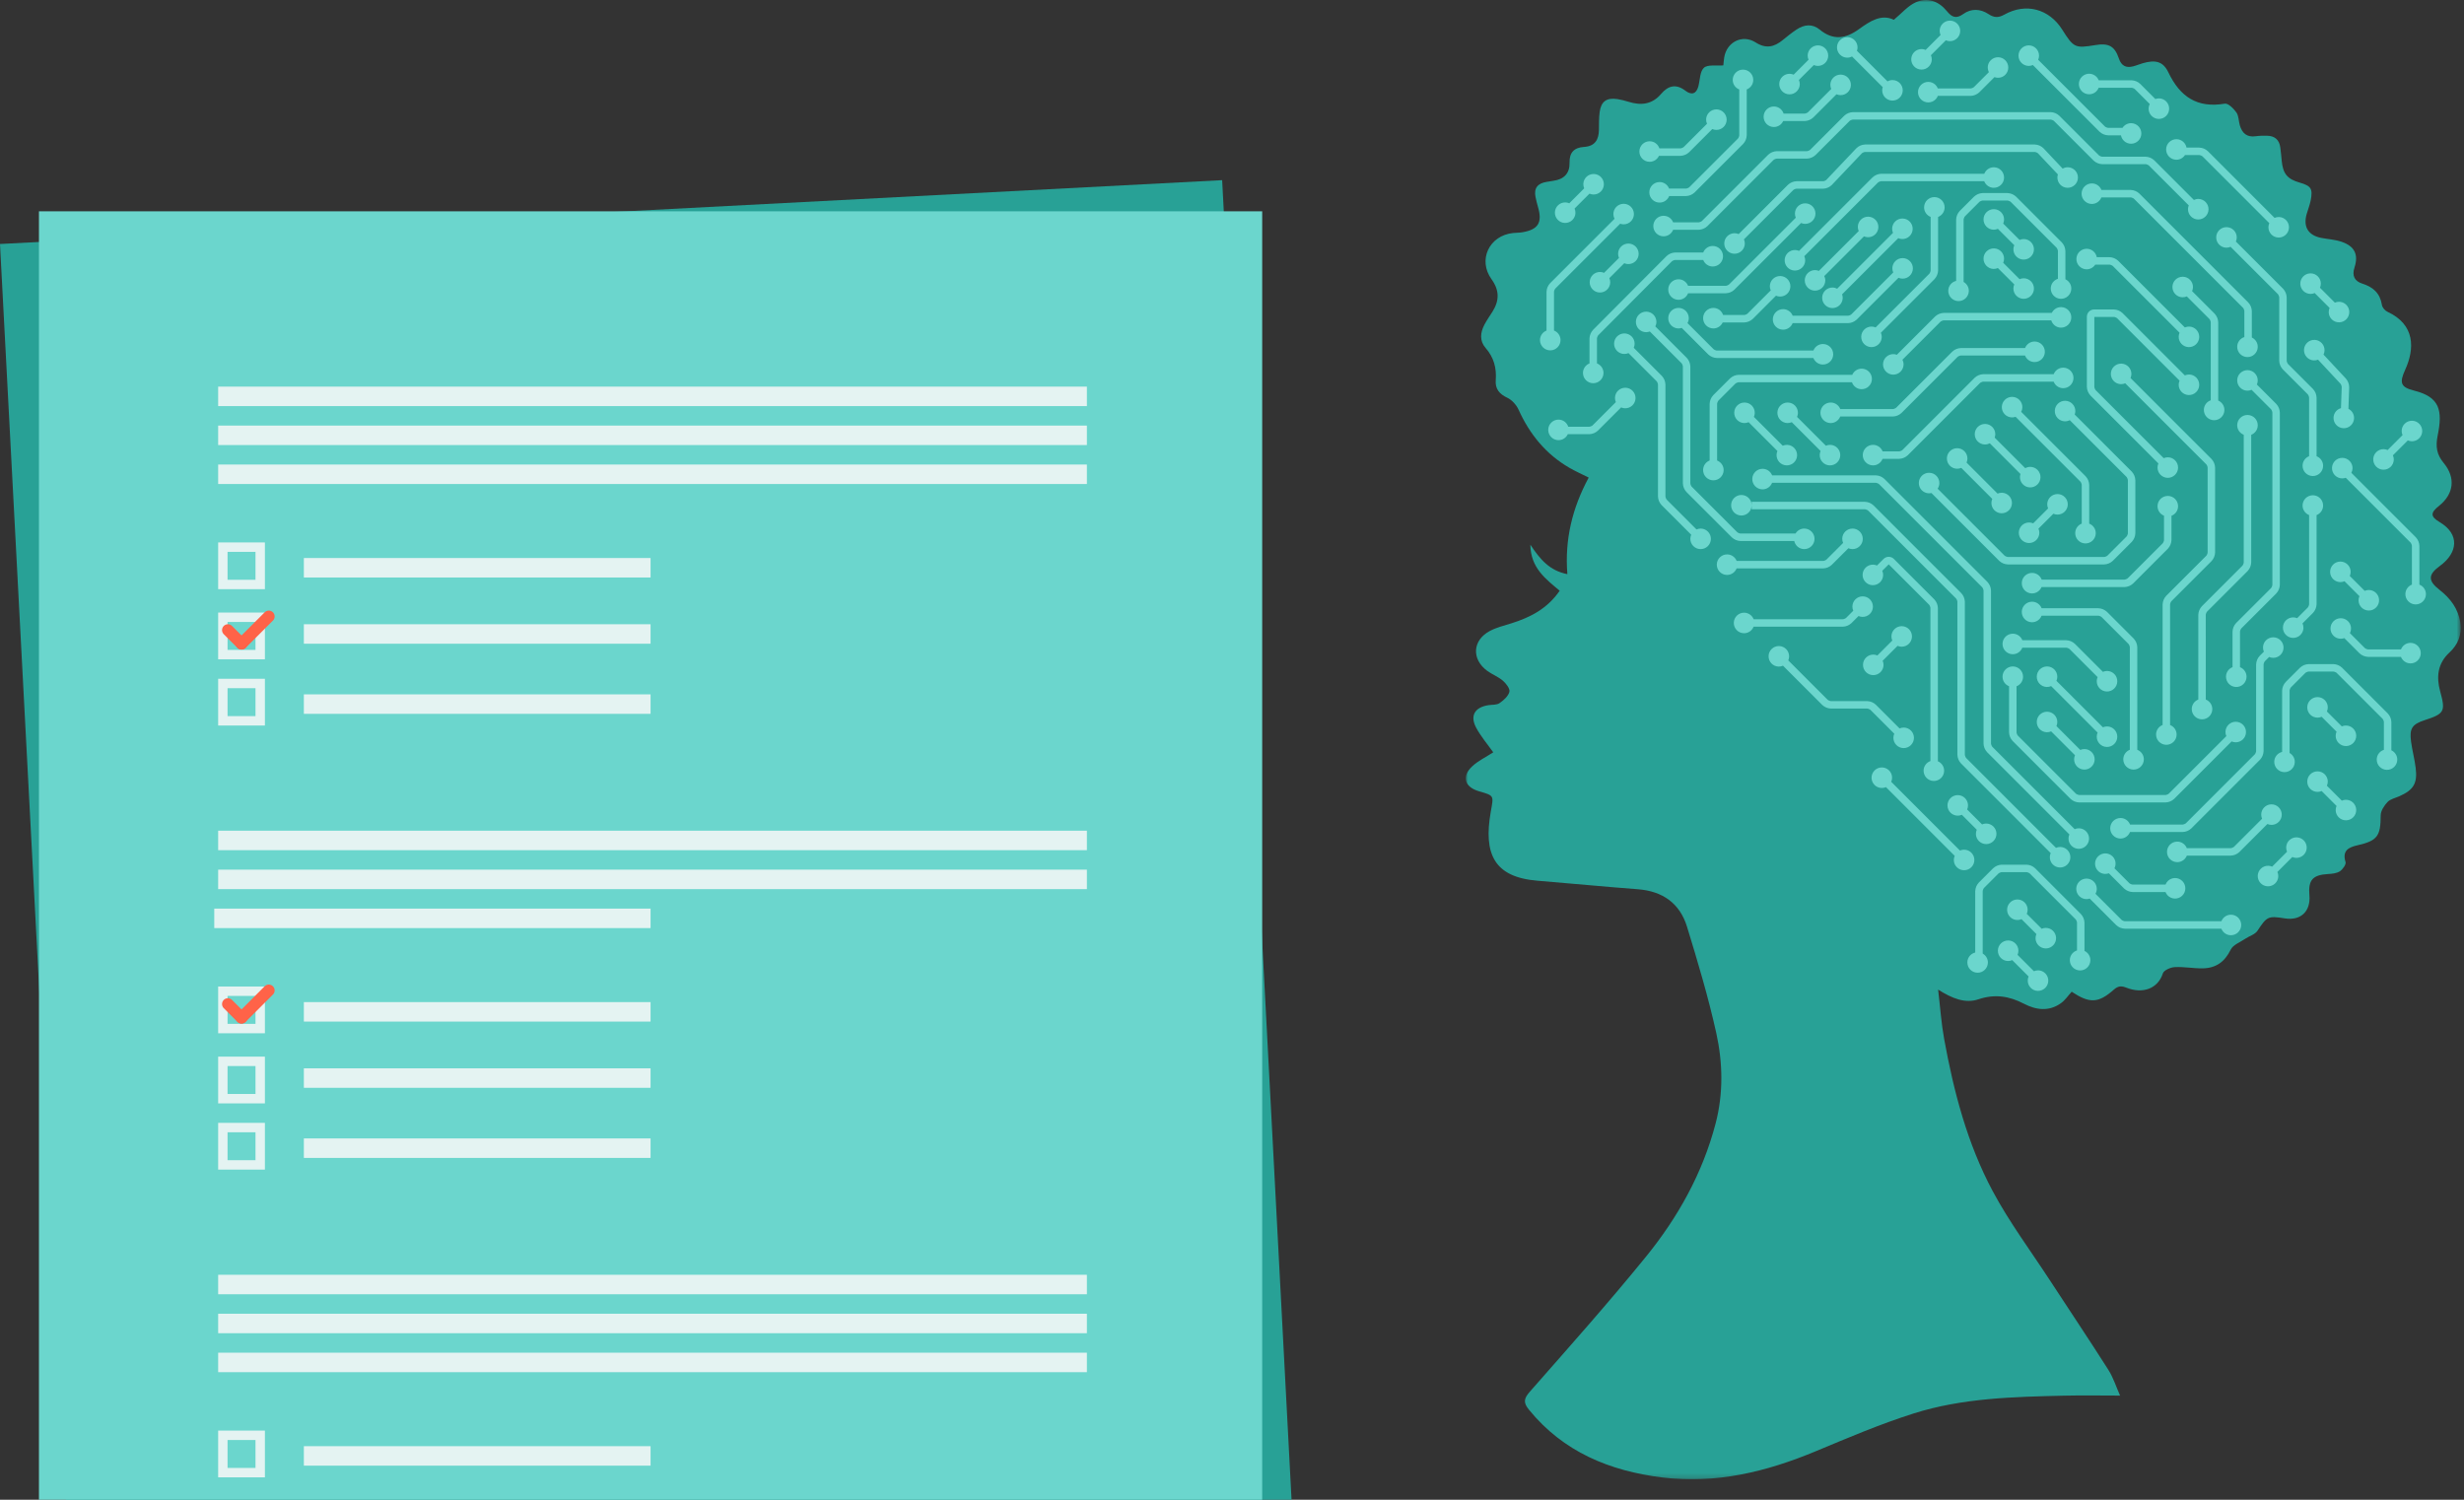 <?xml version="1.0" encoding="UTF-8"?>
<svg width="506px" height="308px" viewBox="0 0 506 308" version="1.1" xmlns="http://www.w3.org/2000/svg" xmlns:xlink="http://www.w3.org/1999/xlink">
    <rect x="0" y="0" width="506" height="308" fill="#333333" stroke="none"/>
    <!-- Generator: Sketch 52.6 (67491) - http://www.bohemiancoding.com/sketch -->
    <title>Group 2</title>
    <desc>Created with Sketch.</desc>
    <defs>
        <polygon id="path-1" points="0 0 204.33 0 204.33 303.796 0 303.796"></polygon>
    </defs>
    <g id="Page-1" stroke="none" stroke-width="1" fill="none" fill-rule="evenodd">
        <g id="Quiz_page_start-q1_1920" transform="translate(-1009, -186)">
            <g id="Quiz" transform="translate(0, 159)">
                <g id="bg">
                    <g id="Group-2" transform="translate(1009, 27)">
                        <g id="qiuz" transform="translate(0, 37)">
                            <polygon id="Fill-1" fill="#28A196" points="250.978 0 0 13.108 17.022 336.8 268 323.693"></polygon>
                            <polygon id="Fill-2" fill="#6BD6CD" points="8 330.4 259.2 330.4 259.2 6.4 8 6.4"></polygon>
                            <polygon id="Fill-3" fill="#E4F3F2" points="44.8 46.4 223.2 46.4 223.2 42.4 44.8 42.4"></polygon>
                            <polygon id="Fill-4" fill="#E4F3F2" points="44.8 54.4 223.2 54.4 223.2 50.4 44.8 50.4"></polygon>
                            <polygon id="Fill-5" fill="#E4F3F2" points="44.8 62.4 223.2 62.4 223.2 58.4 44.8 58.4"></polygon>
                            <path d="M46.731,82.069 L52.469,82.069 L52.469,76.331 L46.731,76.331 L46.731,82.069 Z M44.8,84 L54.4,84 L54.4,74.4 L44.8,74.4 L44.8,84 Z" id="Fill-6" fill="#E4F3F2"></path>
                            <polygon id="Fill-7" fill="#E4F3F2" points="62.4 81.6 133.6 81.6 133.6 77.6 62.4 77.6"></polygon>
                            <path d="M46.731,96.469 L52.469,96.469 L52.469,90.731 L46.731,90.731 L46.731,96.469 Z M44.8,98.4 L54.4,98.4 L54.4,88.8 L44.8,88.8 L44.8,98.4 Z" id="Fill-8" fill="#E4F3F2"></path>
                            <polygon id="Fill-9" fill="#E4F3F2" points="62.4 95.2 133.6 95.2 133.6 91.2 62.4 91.2"></polygon>
                            <path d="M46.731,110.069 L52.469,110.069 L52.469,104.331 L46.731,104.331 L46.731,110.069 Z M44.8,112 L54.4,112 L54.4,102.4 L44.8,102.4 L44.8,112 Z" id="Fill-10" fill="#E4F3F2"></path>
                            <polygon id="Fill-11" fill="#E4F3F2" points="62.4 109.6 133.6 109.6 133.6 105.6 62.4 105.6"></polygon>
                            <polygon id="Fill-12" fill="#E4F3F2" points="44.8 228.8 223.2 228.8 223.2 224.8 44.8 224.8"></polygon>
                            <polygon id="Fill-13" fill="#E4F3F2" points="44.8 236.8 223.2 236.8 223.2 232.8 44.8 232.8"></polygon>
                            <polygon id="Fill-14" fill="#E4F3F2" points="44.8 244.8 223.2 244.8 223.2 240.8 44.8 240.8"></polygon>
                            <path d="M46.731,264.469 L52.469,264.469 L52.469,258.731 L46.731,258.731 L46.731,264.469 Z M44.8,266.4 L54.4,266.4 L54.4,256.8 L44.8,256.8 L44.8,266.4 Z" id="Fill-15" fill="#E4F3F2"></path>
                            <polygon id="Fill-16" fill="#E4F3F2" points="62.4 264 133.6 264 133.6 260 62.4 260"></polygon>
                            <polygon id="Fill-21" fill="#E4F3F2" points="44.8 137.6 223.2 137.6 223.2 133.6 44.8 133.6"></polygon>
                            <polygon id="Fill-22" fill="#E4F3F2" points="44.8 145.6 223.2 145.6 223.2 141.6 44.8 141.6"></polygon>
                            <path d="M46.731,173.269 L52.469,173.269 L52.469,167.531 L46.731,167.531 L46.731,173.269 Z M44.8,175.2 L54.4,175.2 L54.4,165.6 L44.8,165.6 L44.8,175.2 Z" id="Fill-23" fill="#E4F3F2"></path>
                            <polygon id="Fill-24" fill="#E4F3F2" points="62.4 172.8 133.6 172.8 133.6 168.8 62.4 168.8"></polygon>
                            <path d="M46.731,187.669 L52.469,187.669 L52.469,181.931 L46.731,181.931 L46.731,187.669 Z M44.8,189.6 L54.4,189.6 L54.4,180 L44.8,180 L44.8,189.6 Z" id="Fill-25" fill="#E4F3F2"></path>
                            <polygon id="Fill-26" fill="#E4F3F2" points="62.4 186.4 133.6 186.4 133.6 182.4 62.4 182.4"></polygon>
                            <path d="M46.731,201.269 L52.469,201.269 L52.469,195.531 L46.731,195.531 L46.731,201.269 Z M44.8,203.2 L54.4,203.2 L54.4,193.6 L44.8,193.6 L44.8,203.2 Z" id="Fill-27" fill="#E4F3F2"></path>
                            <polygon id="Fill-28" fill="#E4F3F2" points="62.4 200.8 133.6 200.8 133.6 196.8 62.4 196.8"></polygon>
                            <polygon id="Fill-29" fill="#E4F3F2" points="44 153.6 133.6 153.6 133.6 149.6 44 149.6"></polygon>
                            <g id="checkmark" transform="translate(46.4, 166.4)" stroke="#FF6348" stroke-linecap="round" stroke-linejoin="round" stroke-width="2.4">
                                <path d="M0.4,2.8 L3.2,5.6" id="Stroke-32"></path>
                                <path d="M8.8,0 L3.2,5.6" id="Stroke-33"></path>
                            </g>
                            <g id="checkmark" transform="translate(46.4, 89.6)" stroke="#FF6348" stroke-linecap="round" stroke-linejoin="round" stroke-width="2.4">
                                <path d="M0.4,2.8 L3.2,5.6" id="Stroke-32"></path>
                                <path d="M8.8,0 L3.2,5.6" id="Stroke-33"></path>
                            </g>
                        </g>
                        <g id="url" transform="translate(301, 0)">
                            <mask id="mask-2" fill="white">
                                <use xlink:href="#path-1"></use>
                            </mask>
                            <g id="Clip-2"></g>
                            <path d="M2.138,149.445 C0.818,146.977 1.87,145.244 4.663,144.818 C5.429,144.701 6.347,144.804 6.925,144.409 C7.774,143.829 8.731,142.984 8.967,142.076 C9.128,141.456 8.286,140.364 7.625,139.793 C6.681,138.978 5.438,138.522 4.42,137.777 C1.142,135.38 1.374,131.469 4.964,129.573 C6.318,128.859 7.859,128.484 9.336,128.023 C13.245,126.802 16.753,125.01 19.295,121.314 C16.417,118.898 13.326,116.64 13.271,111.866 C15.255,114.845 17.182,117.19 20.871,117.913 C20.299,110.81 21.881,104.334 25.25,98.078 C23.827,97.362 22.493,96.775 21.241,96.045 C16.44,93.251 13.126,89.171 10.847,84.136 C10.402,83.151 9.486,82.131 8.528,81.683 C6.886,80.916 6.027,79.838 6.162,78.103 C6.358,75.583 5.772,73.395 4.079,71.458 C2.807,70.003 2.987,68.313 3.826,66.699 C4.312,65.763 4.932,64.896 5.495,64 C6.911,61.74 6.952,59.64 5.301,57.35 C2.434,53.371 4.821,48.379 9.703,47.856 C10.333,47.788 10.975,47.808 11.599,47.704 C14.894,47.157 15.779,45.713 14.836,42.502 C14.639,41.83 14.474,41.146 14.332,40.46 C13.95,38.615 14.8,37.646 16.581,37.359 C17.069,37.28 17.554,37.188 18.043,37.12 C20.185,36.819 21.374,35.578 21.319,33.431 C21.263,31.277 22.293,30.303 24.311,30.173 C26.548,30.027 27.33,28.676 27.354,26.632 C27.368,25.434 27.345,24.226 27.498,23.042 C27.784,20.827 28.926,20.014 31.155,20.353 C31.918,20.469 32.674,20.669 33.413,20.899 C35.982,21.7 38.257,21.476 40.128,19.277 C41.547,17.61 43.168,17.141 45.099,18.624 C46.31,19.553 47.342,19.369 47.776,17.717 C48.12,16.409 48.076,14.665 48.917,13.916 C49.709,13.211 51.434,13.556 52.899,13.426 C52.955,12.902 52.989,12.363 53.072,11.832 C53.579,8.625 56.809,6.975 59.535,8.715 C61.648,10.064 63.352,9.662 65.107,8.219 C66.031,7.459 66.97,6.703 67.968,6.046 C69.517,5.026 71.189,4.838 72.678,6.068 C75.433,8.344 78.015,7.97 80.747,5.99 C82.987,4.367 85.348,2.813 87.913,4.064 C89.543,2.72 90.789,1.207 92.393,0.483 C94.814,-0.608 97.114,0.214 98.812,2.294 C99.803,3.51 100.69,3.939 102.163,2.881 C103.786,1.716 105.664,1.779 107.34,2.884 C108.468,3.628 109.343,3.706 110.594,3.007 C115.048,0.514 119.811,1.821 122.509,6.108 C124.842,9.812 125.131,9.947 129.292,9.259 C132.029,8.806 133.27,9.461 134.131,12.016 C134.642,13.532 135.597,13.997 137.053,13.629 C137.733,13.457 138.384,13.167 139.061,12.976 C141.567,12.27 143.178,12.537 144.289,14.859 C146.692,19.887 150.212,22.25 155.88,21.29 C156.573,21.173 157.691,22.296 158.259,23.096 C158.751,23.787 158.709,24.845 158.961,25.724 C159.429,27.358 160.422,28.241 162.237,27.98 C163.001,27.87 163.784,27.861 164.558,27.875 C166.125,27.904 167.064,28.699 167.273,30.274 C167.393,31.182 167.479,32.095 167.565,33.007 C167.816,35.674 168.711,36.771 171.24,37.497 C173.595,38.173 173.982,38.74 173.521,41.134 C173.335,42.096 172.958,43.021 172.689,43.967 C171.938,46.606 173.027,48.353 175.741,48.867 C177.123,49.13 178.568,49.204 179.882,49.659 C182.539,50.578 183.376,52.265 182.51,54.943 C181.943,56.695 182.583,57.762 184.126,58.252 C186.364,58.961 187.768,60.238 188.146,62.636 C188.228,63.154 188.771,63.794 189.265,64.022 C195.016,66.674 194.881,71.634 192.923,75.933 C191.698,78.619 191.964,79.526 194.791,80.231 C200.038,81.541 200.645,84.286 199.591,89.456 C199.128,91.725 199.403,93.36 200.827,95.08 C203.345,98.12 202.916,101.473 199.844,103.912 C198.121,105.28 198.049,106.07 199.999,107.225 C204.146,109.681 203.775,113.505 200.061,116.215 C197.622,117.993 197.547,119.248 199.956,121.123 C202.229,122.894 203.835,125.047 204.251,127.908 C204.599,130.289 203.791,132.368 202.009,134.009 C199.58,136.249 199.291,139.016 200.106,141.981 C201.232,146.083 201.012,146.573 196.915,147.901 C194.364,148.728 193.763,149.6 194.124,152.282 C194.367,154.094 194.851,155.875 195.075,157.688 C195.467,160.874 194.656,162.207 191.753,163.511 C190.92,163.887 189.893,164.085 189.308,164.699 C188.614,165.43 187.894,166.523 187.892,167.459 C187.886,171.691 187.222,172.655 183.169,173.582 C181.383,173.99 179.93,174.62 180.674,177.031 C180.826,177.523 180.091,178.548 179.506,178.936 C178.858,179.364 177.917,179.448 177.094,179.496 C173.925,179.68 172.984,180.72 173.254,183.875 C173.537,187.177 171.459,189.125 168.207,188.607 C164.729,188.052 164.525,188.233 162.582,191.156 C162.072,191.923 160.9,192.235 160.064,192.803 C159.024,193.507 157.566,194.04 157.086,195.033 C155.856,197.574 153.999,198.843 151.294,198.871 C149.396,198.89 147.488,198.516 145.601,198.616 C144.736,198.663 143.365,199.253 143.16,199.896 C142.142,203.072 139.006,204.151 135.702,202.851 C134.673,202.448 134.007,202.434 133.09,203.243 C129.905,206.057 128.12,206.109 124.436,203.668 C123.732,204.435 123.104,205.39 122.237,206.015 C119.772,207.791 117.12,207.43 114.625,206.132 C111.591,204.554 108.638,204.098 105.279,205.225 C102.562,206.135 99.908,205.065 97.007,203.232 C97.448,206.951 97.661,210.16 98.233,213.304 C100.206,224.165 102.992,234.851 108.211,244.613 C111.615,250.98 115.981,256.836 119.941,262.904 C123.942,269.041 128.028,275.124 131.958,281.306 C132.989,282.928 133.577,284.832 134.371,286.61 C130.359,286.61 126.646,286.537 122.937,286.624 C112.496,286.866 102.001,287.1 91.963,290.284 C85.13,292.452 78.493,295.282 71.865,298.045 C61.748,302.264 51.367,304.793 40.343,303.421 C29.577,302.083 20.059,298.202 12.98,289.507 C11.812,288.073 11.899,287.251 13.148,285.828 C21.199,276.667 29.318,267.553 37.006,258.093 C43.581,250.003 48.633,240.957 51.306,230.757 C52.931,224.557 52.795,218.234 51.435,212.091 C49.808,204.75 47.646,197.514 45.44,190.318 C43.97,185.524 40.445,183.016 35.377,182.628 C28.486,182.101 21.605,181.435 14.716,180.87 C5.835,180.143 3.611,175.384 5.141,166.704 C5.727,163.383 5.917,163.417 2.766,162.516 C-0.226,161.661 -0.917,159.492 1.317,157.391 C2.559,156.225 4.181,155.463 5.652,154.506 C4.495,152.868 3.112,151.267 2.138,149.445 Z" id="Fill-1" fill="#28A196" mask="url(#mask-2)"></path>
                            <g id="Group-3" mask="url(#mask-2)" fill="#6BD6CD">
                                <g transform="translate(15.248, 4.236)" id="Fill-1">
                                    <path d="M64.263,18.793 C63.585,18.82 62.981,19.07 62.482,19.531 L55.494,26.52 C55.428,26.622 54.918,26.835 54.799,26.808 L48.642,26.808 C47.965,26.835 47.36,27.085 46.862,27.545 L33.275,41.132 C33.21,41.236 32.7,41.448 32.58,41.42 L27.34,41.42 C27.032,40.636 26.273,40.077 25.379,40.077 C24.214,40.077 23.27,41.023 23.27,42.188 C23.27,43.352 24.214,44.297 25.379,44.297 C26.273,44.297 27.033,43.739 27.341,42.954 L32.58,42.954 C33.259,42.928 33.862,42.677 34.36,42.217 L47.948,28.629 C48.013,28.526 48.523,28.315 48.642,28.342 L54.799,28.342 C55.477,28.315 56.081,28.065 56.579,27.604 L63.567,20.616 C63.633,20.512 64.144,20.302 64.263,20.327 L104.866,20.327 C104.985,20.302 105.495,20.512 105.56,20.616 L113.686,28.741 C114.185,29.202 114.787,29.451 115.467,29.478 L124.357,29.478 C124.477,29.451 124.986,29.663 125.051,29.767 L133.23,37.945 C133.139,38.172 133.079,38.416 133.072,38.676 C133.045,39.841 133.965,40.81 135.13,40.838 C136.295,40.866 137.261,39.945 137.29,38.78 C137.318,37.616 136.397,36.649 135.233,36.62 C134.893,36.612 134.573,36.692 134.285,36.828 L126.137,28.681 C125.638,28.221 125.036,27.971 124.357,27.945 L115.467,27.945 C115.346,27.971 114.837,27.76 114.771,27.656 L106.644,19.53 C106.146,19.07 105.543,18.82 104.866,18.793 L64.263,18.793 Z M66.756,25.441 C66.069,25.469 65.468,25.728 64.975,26.206 L58.815,32.697 C58.758,32.797 58.259,33.011 58.147,32.982 L52.694,32.982 C52.016,33.01 51.413,33.259 50.914,33.72 L40.798,43.836 C40.539,43.723 40.254,43.657 39.953,43.657 C38.788,43.657 37.843,44.602 37.843,45.767 C37.843,46.931 38.788,47.876 39.953,47.876 C41.117,47.876 42.062,46.931 42.062,45.767 C42.062,45.466 41.996,45.18 41.883,44.922 L51.999,34.804 C52.064,34.702 52.574,34.49 52.694,34.517 L58.147,34.517 C58.833,34.489 59.435,34.23 59.926,33.753 L66.088,27.262 C66.145,27.161 66.643,26.947 66.756,26.975 L101.61,26.975 C101.722,26.947 102.218,27.161 102.276,27.262 L106.36,31.592 C106.301,31.777 106.259,31.968 106.253,32.171 C106.225,33.336 107.147,34.304 108.311,34.332 C109.476,34.361 110.442,33.44 110.471,32.275 C110.499,31.11 109.578,30.143 108.414,30.115 C108.021,30.106 107.655,30.211 107.335,30.39 L103.391,26.209 C102.898,25.729 102.297,25.469 101.61,25.441 L66.756,25.441 Z M46.943,130.498 C46.916,131.663 47.837,132.631 49.001,132.659 C49.322,132.667 49.626,132.598 49.901,132.475 L57.97,140.544 C58.469,141.004 59.072,141.254 59.75,141.281 L67.186,141.282 C67.305,141.254 67.815,141.466 67.88,141.568 L72.755,146.444 C72.647,146.688 72.584,146.956 72.577,147.237 C72.549,148.402 73.47,149.37 74.634,149.399 C75.798,149.427 76.766,148.506 76.795,147.34 C76.822,146.176 75.902,145.21 74.737,145.181 C74.418,145.173 74.116,145.242 73.842,145.362 L68.964,140.484 C68.467,140.024 67.863,139.774 67.186,139.747 L59.75,139.747 C59.631,139.774 59.121,139.563 59.056,139.459 L50.986,131.389 C51.091,131.146 51.153,130.881 51.161,130.602 C51.189,129.437 50.268,128.471 49.104,128.442 C49.087,128.441 49.069,128.441 49.052,128.441 C47.91,128.441 46.971,129.351 46.943,130.498 Z M91.238,31.449 L70.079,31.449 C69.401,31.476 68.798,31.726 68.299,32.186 L53.198,47.288 C52.954,47.181 52.687,47.116 52.404,47.11 C51.24,47.081 50.273,48.002 50.243,49.167 C50.216,50.331 51.136,51.299 52.301,51.327 C53.466,51.356 54.433,50.434 54.461,49.27 C54.469,48.95 54.4,48.65 54.28,48.376 L69.384,33.271 C69.449,33.167 69.959,32.956 70.079,32.984 L91.227,32.984 C91.525,33.754 92.263,34.311 93.141,34.332 C94.305,34.361 95.273,33.44 95.3,32.275 C95.33,31.11 94.409,30.143 93.244,30.115 C93.226,30.114 93.209,30.114 93.192,30.114 C92.306,30.114 91.548,30.666 91.238,31.449 Z M111.221,35.488 C111.193,36.652 112.113,37.62 113.277,37.649 C114.189,37.671 114.971,37.109 115.286,36.307 L121.297,36.307 C121.416,36.28 121.926,36.492 121.99,36.594 L144.36,58.962 C144.464,59.028 144.675,59.538 144.648,59.658 L144.648,64.986 C143.816,65.252 143.202,66.013 143.179,66.935 C143.151,68.1 144.072,69.068 145.236,69.096 C146.401,69.124 147.368,68.203 147.397,67.038 C147.417,66.176 146.916,65.425 146.183,65.079 L146.182,59.658 C146.156,58.98 145.906,58.377 145.446,57.878 L123.077,35.51 C122.578,35.049 121.975,34.799 121.297,34.773 L115.294,34.773 C114.993,34.006 114.256,33.452 113.38,33.432 C113.362,33.432 113.344,33.431 113.326,33.431 C112.186,33.431 111.248,34.342 111.221,35.488 Z M90.915,35.411 C90.237,35.438 89.634,35.689 89.136,36.149 L86.198,39.087 C85.739,39.585 85.487,40.188 85.461,40.866 L85.461,53.447 C84.555,53.665 83.869,54.462 83.845,55.437 C83.817,56.602 84.739,57.569 85.902,57.599 C87.067,57.626 88.034,56.705 88.062,55.54 C88.082,54.738 87.645,54.038 86.994,53.665 L86.994,40.866 C86.969,40.747 87.18,40.237 87.283,40.171 L90.221,37.234 C90.286,37.131 90.796,36.919 90.915,36.946 L95.987,36.946 C96.105,36.919 96.615,37.131 96.68,37.234 L106.074,46.627 C106.177,46.692 106.389,47.202 106.362,47.322 L106.362,53.02 C105.529,53.285 104.912,54.046 104.89,54.97 C104.862,56.134 105.783,57.102 106.948,57.131 C108.112,57.158 109.08,56.238 109.108,55.073 C109.129,54.212 108.628,53.461 107.898,53.115 L107.895,47.322 C107.869,46.644 107.618,46.041 107.157,45.543 L97.765,36.149 C97.267,35.689 96.664,35.438 95.987,35.411 L90.915,35.411 Z M157.856,132.149 C157.178,132.176 156.575,132.426 156.076,132.887 L153.139,135.825 C152.679,136.322 152.428,136.926 152.401,137.604 L152.401,150.184 C151.495,150.402 150.81,151.199 150.786,152.175 C150.757,153.339 151.679,154.307 152.843,154.336 C154.008,154.364 154.975,153.443 155.002,152.278 C155.023,151.476 154.585,150.776 153.934,150.402 L153.934,137.604 C153.909,137.484 154.12,136.974 154.223,136.909 L157.162,133.971 C157.227,133.869 157.737,133.657 157.856,133.684 L162.927,133.684 C163.046,133.657 163.555,133.869 163.62,133.971 L173.014,143.364 C173.118,143.429 173.329,143.94 173.302,144.06 L173.302,149.757 C172.47,150.022 171.852,150.783 171.831,151.708 C171.802,152.872 172.723,153.839 173.888,153.868 C175.053,153.896 176.02,152.975 176.048,151.81 C176.07,150.95 175.568,150.199 174.838,149.853 L174.836,144.06 C174.81,143.382 174.559,142.779 174.098,142.281 L164.705,132.887 C164.207,132.426 163.604,132.176 162.927,132.149 L157.856,132.149 Z M94.833,173.343 C94.155,173.37 93.552,173.62 93.053,174.081 L90.116,177.019 C89.656,177.516 89.405,178.12 89.378,178.798 L89.378,191.378 C88.473,191.596 87.787,192.393 87.763,193.369 C87.734,194.533 88.656,195.501 89.82,195.53 C90.985,195.558 91.952,194.637 91.979,193.472 C92,192.67 91.562,191.97 90.912,191.596 L90.912,178.798 C90.886,178.678 91.097,178.168 91.2,178.103 L94.139,175.165 C94.204,175.063 94.714,174.851 94.833,174.878 L99.904,174.878 C100.023,174.851 100.533,175.063 100.598,175.165 L109.991,184.558 C110.095,184.623 110.306,185.134 110.28,185.254 L110.28,190.951 C109.447,191.216 108.829,191.977 108.808,192.902 C108.78,194.066 109.701,195.033 110.865,195.062 C112.03,195.09 112.997,194.169 113.025,193.004 C113.047,192.144 112.545,191.393 111.815,191.047 L111.813,185.254 C111.787,184.576 111.536,183.973 111.075,183.475 L101.682,174.081 C101.185,173.62 100.581,173.37 99.904,173.343 L94.833,173.343 Z M78.879,38.3 C78.856,39.212 79.419,39.996 80.22,40.309 L80.22,51.306 C80.247,51.424 80.035,51.935 79.932,52.001 L68.921,63.01 C68.677,62.904 68.41,62.84 68.127,62.833 C66.963,62.805 65.996,63.726 65.967,64.89 C65.939,66.055 66.86,67.022 68.025,67.051 C69.189,67.079 70.156,66.158 70.185,64.992 C70.192,64.674 70.124,64.373 70.003,64.099 L81.017,53.085 C81.477,52.586 81.727,51.984 81.754,51.306 L81.754,40.317 C82.522,40.017 83.075,39.279 83.096,38.403 C83.124,37.24 82.203,36.272 81.038,36.243 C81.02,36.243 81.003,36.243 80.985,36.243 C79.846,36.243 78.907,37.153 78.879,38.3 Z M52.353,39.63 C52.353,39.932 52.418,40.216 52.531,40.476 L38.835,54.171 C38.77,54.274 38.261,54.486 38.141,54.46 L30.408,54.46 C30.101,53.675 29.341,53.117 28.448,53.117 C27.283,53.117 26.338,54.061 26.338,55.226 C26.338,56.391 27.283,57.335 28.448,57.335 C29.341,57.335 30.101,56.778 30.408,55.993 L38.141,55.993 C38.818,55.967 39.423,55.717 39.921,55.256 L53.616,41.562 C53.875,41.675 54.16,41.74 54.462,41.74 C55.627,41.74 56.571,40.795 56.571,39.63 C56.571,38.466 55.627,37.521 54.462,37.521 C53.297,37.521 52.353,38.466 52.353,39.63 Z M91.084,40.779 C91.056,41.943 91.977,42.911 93.141,42.94 C93.461,42.947 93.761,42.879 94.035,42.758 L97.399,46.121 C97.291,46.365 97.227,46.632 97.22,46.915 C97.192,48.079 98.112,49.047 99.276,49.075 C100.442,49.104 101.409,48.183 101.437,47.017 C101.466,45.853 100.545,44.887 99.381,44.857 C99.062,44.85 98.76,44.919 98.486,45.039 L95.123,41.676 C95.23,41.432 95.295,41.164 95.3,40.881 C95.33,39.716 94.409,38.75 93.244,38.721 C93.226,38.721 93.209,38.721 93.191,38.721 C92.05,38.721 91.111,39.632 91.084,40.779 Z M94.03,190.963 C94.001,192.127 94.922,193.095 96.086,193.124 C96.406,193.131 96.706,193.063 96.98,192.942 L100.344,196.305 C100.236,196.549 100.172,196.816 100.165,197.099 C100.137,198.263 101.057,199.231 102.221,199.259 C103.387,199.288 104.355,198.367 104.382,197.201 C104.411,196.037 103.49,195.071 102.326,195.041 C102.007,195.034 101.705,195.103 101.431,195.223 L98.069,191.86 C98.175,191.616 98.24,191.348 98.245,191.065 C98.275,189.9 97.354,188.934 96.189,188.906 C96.171,188.905 96.154,188.905 96.136,188.905 C94.996,188.905 94.056,189.816 94.03,190.963 Z M65.271,42.321 C65.263,42.64 65.331,42.941 65.452,43.215 L57.271,51.396 C57.041,51.302 56.793,51.242 56.529,51.235 C55.365,51.207 54.398,52.128 54.37,53.292 C54.342,54.457 55.263,55.425 56.426,55.453 C57.591,55.481 58.559,54.56 58.587,53.395 C58.595,53.058 58.517,52.741 58.382,52.454 L66.534,44.303 C66.777,44.411 67.045,44.475 67.328,44.481 C68.493,44.51 69.459,43.589 69.488,42.423 C69.515,41.259 68.595,40.293 67.43,40.264 C67.413,40.263 67.396,40.263 67.379,40.263 C66.237,40.263 65.298,41.174 65.271,42.321 Z M72.316,42.696 C72.308,43.013 72.377,43.313 72.495,43.586 L61.025,55.057 C60.749,54.914 60.441,54.822 60.108,54.814 C58.943,54.786 57.977,55.706 57.948,56.871 C57.921,58.035 58.842,59.003 60.005,59.032 C61.17,59.06 62.138,58.139 62.166,56.974 C62.172,56.706 62.124,56.451 62.038,56.212 L73.574,44.677 C73.819,44.786 74.089,44.85 74.373,44.857 C75.538,44.885 76.506,43.964 76.534,42.799 C76.562,41.634 75.641,40.668 74.477,40.64 C74.459,40.639 74.442,40.639 74.425,40.639 C73.284,40.639 72.345,41.549 72.316,42.696 Z M138.866,44.471 C138.838,45.635 139.76,46.602 140.925,46.632 C141.243,46.639 141.544,46.57 141.817,46.45 L151.519,56.151 C151.622,56.217 151.833,56.726 151.808,56.846 L151.808,69.842 C151.833,70.519 152.084,71.123 152.543,71.621 L157.655,76.732 C157.757,76.797 157.97,77.308 157.942,77.428 L157.942,89.453 C157.175,89.753 156.622,90.49 156.602,91.365 C156.574,92.53 157.495,93.498 158.66,93.526 C159.824,93.554 160.791,92.633 160.82,91.468 C160.841,90.557 160.279,89.775 159.478,89.46 L159.477,77.428 C159.45,76.749 159.199,76.146 158.741,75.648 L153.629,70.536 C153.525,70.47 153.314,69.961 153.341,69.842 L153.341,56.846 C153.314,56.168 153.063,55.565 152.604,55.066 L142.905,45.368 C143.014,45.123 143.077,44.856 143.084,44.574 C143.112,43.409 142.192,42.442 141.027,42.414 C141.009,42.414 140.991,42.414 140.973,42.414 C139.832,42.414 138.895,43.324 138.866,44.471 Z M33.518,47.619 L27.766,47.619 C27.088,47.646 26.484,47.897 25.986,48.36 L10.902,63.503 C10.443,64.002 10.194,64.605 10.167,65.283 L10.167,70.396 C9.382,70.703 8.825,71.463 8.825,72.355 C8.825,73.521 9.769,74.465 10.934,74.465 C12.099,74.465 13.043,73.521 13.043,72.355 C13.043,71.462 12.486,70.703 11.701,70.396 L11.701,65.283 C11.674,65.163 11.886,64.652 11.99,64.586 L27.072,49.443 C27.137,49.338 27.647,49.128 27.766,49.154 L33.518,49.154 C33.826,49.939 34.585,50.496 35.478,50.496 C36.644,50.496 37.588,49.552 37.588,48.388 C37.588,47.222 36.644,46.278 35.478,46.278 C34.585,46.278 33.826,46.835 33.518,47.619 Z M91.084,48.833 C91.056,49.998 91.977,50.966 93.141,50.995 C93.46,51.002 93.761,50.933 94.035,50.814 L97.399,54.176 C97.291,54.42 97.227,54.687 97.22,54.97 C97.192,56.134 98.112,57.102 99.276,57.131 C100.442,57.158 101.409,56.238 101.437,55.073 C101.466,53.908 100.545,52.941 99.381,52.913 C99.062,52.905 98.76,52.974 98.486,53.095 L95.123,49.731 C95.23,49.487 95.295,49.219 95.3,48.936 C95.33,47.772 94.409,46.806 93.244,46.777 C93.226,46.776 93.209,46.776 93.191,46.776 C92.05,46.776 91.111,47.687 91.084,48.833 Z M110.155,48.91 C110.127,50.075 111.047,51.043 112.213,51.072 C112.969,51.089 113.638,50.704 114.025,50.113 L116.951,50.113 C117.07,50.085 117.58,50.297 117.644,50.401 L131.341,64.096 C131.233,64.339 131.17,64.608 131.162,64.89 C131.135,66.055 132.055,67.022 133.219,67.051 C134.384,67.079 135.352,66.158 135.38,64.992 C135.408,63.828 134.487,62.861 133.323,62.833 C133.003,62.825 132.702,62.894 132.428,63.014 L118.73,49.317 C118.232,48.855 117.628,48.605 116.951,48.579 L114.338,48.579 C114.16,47.618 113.331,46.879 112.316,46.854 C112.298,46.853 112.281,46.853 112.263,46.853 C111.122,46.853 110.184,47.763 110.155,48.91 Z M128.583,26.408 C128.555,27.572 129.475,28.54 130.641,28.57 C131.397,28.587 132.066,28.202 132.453,27.611 L135.379,27.611 C135.498,27.583 136.008,27.795 136.072,27.898 L149.769,41.594 C149.661,41.837 149.598,42.105 149.59,42.387 C149.563,43.552 150.483,44.52 151.647,44.548 C152.812,44.577 153.78,43.656 153.808,42.49 C153.836,41.326 152.915,40.359 151.751,40.331 C151.431,40.323 151.13,40.392 150.856,40.512 L137.158,26.814 C136.66,26.353 136.056,26.102 135.379,26.076 L132.766,26.076 C132.588,25.115 131.759,24.376 130.744,24.352 C130.726,24.351 130.709,24.351 130.691,24.351 C129.55,24.351 128.612,25.261 128.583,26.408 Z M123.491,23.224 C123.518,22.059 122.598,21.091 121.433,21.062 C120.676,21.045 120.008,21.43 119.621,22.021 L116.695,22.021 C116.575,22.049 116.066,21.837 116.001,21.733 L102.305,8.038 C102.413,7.795 102.476,7.526 102.483,7.244 C102.511,6.079 101.591,5.112 100.426,5.083 C99.261,5.054 98.293,5.976 98.265,7.142 C98.237,8.306 99.158,9.273 100.322,9.301 C100.642,9.309 100.943,9.24 101.217,9.12 L114.915,22.817 C115.414,23.279 116.017,23.529 116.695,23.555 L119.308,23.555 C119.485,24.516 120.314,25.255 121.33,25.28 C121.347,25.281 121.365,25.281 121.382,25.281 C122.524,25.281 123.461,24.371 123.491,23.224 Z M72.359,50.828 C72.352,51.147 72.42,51.448 72.54,51.722 L63.955,60.308 C63.89,60.41 63.38,60.622 63.261,60.595 L51.888,60.595 C51.588,59.828 50.851,59.275 49.975,59.253 C48.81,59.226 47.843,60.146 47.815,61.31 C47.787,62.475 48.708,63.443 49.872,63.471 C50.783,63.494 51.566,62.931 51.881,62.129 L63.261,62.129 C63.939,62.102 64.542,61.852 65.04,61.392 L73.622,52.81 C73.866,52.918 74.133,52.982 74.416,52.989 C75.581,53.018 76.548,52.096 76.576,50.931 C76.604,49.767 75.684,48.8 74.519,48.771 C74.502,48.771 74.484,48.771 74.467,48.771 C73.325,48.771 72.387,49.681 72.359,50.828 Z M47.203,54.508 C47.196,54.828 47.265,55.128 47.384,55.402 L42.618,60.169 C42.553,60.273 42.043,60.483 41.923,60.456 L37.603,60.456 C37.328,59.612 36.543,58.998 35.606,58.998 C34.441,58.998 33.497,59.942 33.497,61.107 C33.497,62.271 34.441,63.216 35.606,63.216 C36.454,63.216 37.181,62.712 37.516,61.99 L41.923,61.99 C42.601,61.963 43.204,61.713 43.702,61.253 L48.466,56.491 C48.71,56.598 48.978,56.662 49.26,56.669 C50.425,56.697 51.392,55.776 51.421,54.61 C51.449,53.447 50.529,52.48 49.364,52.451 C49.346,52.45 49.328,52.45 49.311,52.45 C48.17,52.45 47.231,53.361 47.203,54.508 Z M158.878,69.779 C159.198,69.797 159.501,69.739 159.779,69.629 L164.376,74.559 C164.477,74.627 164.669,75.145 164.639,75.263 L164.488,79.581 C163.634,79.826 162.994,80.589 162.961,81.526 C162.92,82.689 163.83,83.666 164.995,83.707 C166.159,83.747 167.136,82.837 167.176,81.673 C167.206,80.825 166.728,80.081 166.018,79.721 L166.172,75.316 C166.168,74.638 165.939,74.027 165.497,73.513 L160.904,68.586 C161.02,68.345 161.093,68.08 161.109,67.798 C161.179,66.635 160.292,65.636 159.128,65.567 C157.966,65.498 156.967,66.385 156.898,67.548 C156.897,67.565 156.896,67.583 156.896,67.6 C156.856,68.74 157.733,69.711 158.878,69.779 Z M59.628,13.142 C59.621,13.462 59.69,13.763 59.809,14.037 L55.043,18.803 C54.978,18.907 54.467,19.117 54.348,19.09 L50.028,19.09 C49.753,18.246 48.968,17.632 48.031,17.632 C46.866,17.632 45.922,18.576 45.922,19.741 C45.922,20.906 46.866,21.85 48.031,21.85 C48.879,21.85 49.606,21.346 49.941,20.624 L54.348,20.624 C55.026,20.597 55.629,20.347 56.127,19.888 L60.891,15.125 C61.135,15.232 61.403,15.296 61.685,15.303 C62.85,15.332 63.817,14.41 63.846,13.244 C63.874,12.081 62.953,11.114 61.788,11.085 C61.771,11.085 61.753,11.085 61.736,11.085 C60.595,11.085 59.656,11.995 59.628,13.142 Z M34.116,20.286 C34.108,20.605 34.177,20.906 34.297,21.18 L29.53,25.946 C29.465,26.05 28.955,26.26 28.836,26.234 L24.516,26.234 C24.24,25.389 23.456,24.776 22.518,24.776 C21.354,24.776 20.41,25.719 20.41,26.885 C20.41,28.049 21.354,28.994 22.518,28.994 C23.367,28.994 24.093,28.49 24.429,27.768 L28.836,27.768 C29.514,27.741 30.117,27.49 30.615,27.031 L35.378,22.268 C35.623,22.376 35.89,22.439 36.173,22.446 C37.338,22.475 38.305,21.553 38.334,20.388 C38.361,19.224 37.441,18.257 36.276,18.229 C36.259,18.228 36.241,18.228 36.224,18.228 C35.083,18.228 34.144,19.139 34.116,20.286 Z M15.4,77.45 C15.393,77.77 15.462,78.071 15.581,78.345 L10.815,83.111 C10.75,83.215 10.24,83.425 10.12,83.398 L5.8,83.398 C5.525,82.554 4.74,81.94 3.803,81.94 C2.638,81.94 1.694,82.884 1.694,84.049 C1.694,85.214 2.638,86.158 3.803,86.158 C4.651,86.158 5.378,85.654 5.713,84.932 L10.12,84.932 C10.798,84.905 11.401,84.655 11.899,84.195 L16.663,79.433 C16.907,79.54 17.175,79.604 17.457,79.611 C18.622,79.64 19.589,78.718 19.618,77.552 C19.646,76.389 18.725,75.422 17.56,75.393 C17.543,75.393 17.525,75.393 17.508,75.393 C16.367,75.393 15.428,76.303 15.4,77.45 Z M128.963,176.667 C128.732,176.888 128.568,177.149 128.459,177.428 L121.718,177.427 C121.598,177.455 121.089,177.243 121.024,177.14 L117.969,174.085 C118.371,173.293 118.25,172.304 117.587,171.641 C116.764,170.818 115.429,170.818 114.605,171.642 C113.782,172.465 113.781,173.801 114.605,174.624 C115.205,175.224 116.075,175.382 116.822,175.108 L119.939,178.224 C120.437,178.685 121.041,178.934 121.718,178.961 L128.454,178.962 C128.551,179.211 128.695,179.445 128.89,179.649 C129.693,180.494 131.029,180.526 131.873,179.722 C132.716,178.919 132.748,177.584 131.945,176.74 C131.933,176.727 131.92,176.715 131.908,176.703 C131.102,175.896 129.794,175.876 128.963,176.667 Z M177.312,128.369 C177.081,128.59 176.917,128.851 176.808,129.13 L170.067,129.129 C169.948,129.157 169.439,128.945 169.373,128.842 L166.318,125.787 C166.721,124.995 166.6,124.006 165.937,123.344 C165.114,122.52 163.779,122.52 162.955,123.344 C162.131,124.167 162.131,125.503 162.954,126.326 C163.554,126.926 164.424,127.084 165.172,126.81 L168.288,129.926 C168.787,130.387 169.39,130.636 170.067,130.664 L176.803,130.664 C176.9,130.913 177.044,131.147 177.239,131.351 C178.043,132.196 179.378,132.228 180.223,131.424 C181.065,130.621 181.098,129.286 180.295,128.442 C180.283,128.43 180.27,128.417 180.258,128.405 C179.451,127.598 178.143,127.578 177.312,128.369 Z M81.191,13.163 C81.422,13.384 81.586,13.645 81.695,13.923 L88.436,13.923 C88.555,13.95 89.064,13.738 89.13,13.635 L92.185,10.58 C91.782,9.788 91.903,8.8 92.566,8.137 C93.389,7.314 94.724,7.313 95.548,8.137 C96.372,8.961 96.372,10.296 95.549,11.12 C94.949,11.72 94.079,11.877 93.331,11.603 L90.215,14.72 C89.716,15.18 89.113,15.429 88.436,15.457 L81.7,15.457 C81.603,15.706 81.459,15.94 81.264,16.145 C80.46,16.989 79.125,17.021 78.28,16.218 C77.438,15.414 77.405,14.08 78.208,13.236 C78.22,13.223 78.233,13.21 78.245,13.198 C79.052,12.392 80.36,12.372 81.191,13.163 Z M114.228,14.545 C114.459,14.324 114.623,14.063 114.732,13.785 L121.473,13.785 C121.592,13.757 122.102,13.97 122.167,14.073 L125.222,17.128 C124.819,17.919 124.94,18.908 125.603,19.571 C126.427,20.394 127.761,20.395 128.586,19.571 C129.409,18.747 129.409,17.412 128.586,16.588 C127.986,15.988 127.116,15.831 126.368,16.104 L123.252,12.988 C122.753,12.528 122.15,12.278 121.473,12.251 L114.737,12.25 C114.64,12.002 114.496,11.767 114.301,11.563 C113.498,10.719 112.162,10.686 111.318,11.49 C110.475,12.294 110.442,13.628 111.246,14.472 C111.258,14.485 111.27,14.498 111.282,14.51 C112.089,15.316 113.397,15.336 114.228,14.545 Z M129.876,54.654 C129.848,55.819 130.768,56.787 131.933,56.815 C132.253,56.823 132.553,56.754 132.827,56.634 L137.458,61.264 C137.561,61.329 137.772,61.84 137.744,61.959 L137.744,77.969 C136.941,78.25 136.353,79 136.331,79.902 C136.304,81.066 137.224,82.034 138.389,82.063 C139.552,82.091 140.521,81.17 140.549,80.005 C140.57,79.121 140.043,78.354 139.28,78.022 L139.279,61.959 C139.253,61.282 139.002,60.678 138.542,60.179 L133.915,55.552 C134.021,55.309 134.087,55.04 134.093,54.757 C134.121,53.593 133.201,52.626 132.035,52.597 C132.018,52.597 132,52.597 131.983,52.597 C130.842,52.597 129.903,53.507 129.876,54.654 Z M105.104,60.023 L82.922,60.023 C82.244,60.051 81.641,60.3 81.142,60.76 L73.28,68.624 C73.068,68.546 72.845,68.492 72.606,68.486 C71.442,68.458 70.475,69.379 70.446,70.544 C70.418,71.708 71.339,72.676 72.504,72.704 C73.669,72.733 74.635,71.811 74.664,70.646 C74.672,70.285 74.58,69.947 74.428,69.645 L82.227,61.845 C82.293,61.743 82.802,61.531 82.922,61.557 L104.991,61.557 C105.251,62.401 106.016,63.029 106.948,63.052 C108.112,63.081 109.08,62.159 109.108,60.994 C109.135,59.83 108.215,58.863 107.051,58.834 C107.033,58.834 107.016,58.834 106.999,58.834 C106.168,58.834 105.449,59.319 105.104,60.023 Z M26.338,61.107 C26.338,62.271 27.283,63.216 28.448,63.216 C28.677,63.216 28.894,63.17 29.102,63.101 L34.551,68.551 C35.049,69.011 35.653,69.261 36.332,69.288 L56.14,69.288 C56.442,70.056 57.178,70.608 58.054,70.63 C59.218,70.659 60.185,69.737 60.213,68.572 C60.243,67.408 59.321,66.441 58.156,66.412 C57.246,66.39 56.463,66.952 56.147,67.754 L36.332,67.754 C36.211,67.781 35.701,67.569 35.636,67.466 L30.288,62.118 C30.454,61.817 30.557,61.475 30.557,61.107 C30.557,59.942 29.612,58.998 28.448,58.998 C27.283,58.998 26.338,59.942 26.338,61.107 Z M110.124,178.307 C110.124,179.472 111.068,180.416 112.233,180.416 C112.463,180.416 112.68,180.37 112.887,180.302 L118.336,185.752 C118.835,186.211 119.438,186.461 120.117,186.488 L139.925,186.488 C140.227,187.257 140.964,187.809 141.84,187.831 C143.004,187.859 143.971,186.937 143.999,185.772 C144.028,184.608 143.107,183.641 141.942,183.612 C141.031,183.591 140.248,184.153 139.933,184.954 L120.117,184.954 C119.996,184.981 119.487,184.77 119.422,184.666 L114.074,179.319 C114.239,179.017 114.343,178.676 114.343,178.307 C114.343,177.142 113.398,176.198 112.233,176.198 C111.068,176.198 110.124,177.142 110.124,178.307 Z M113.798,59.317 C112.973,59.319 112.309,59.983 112.305,60.809 L112.305,75.211 C112.332,75.889 112.582,76.491 113.043,76.989 L126.994,90.941 C126.887,91.185 126.823,91.453 126.816,91.735 C126.788,92.9 127.71,93.867 128.874,93.896 C130.038,93.924 131.005,93.003 131.034,91.838 C131.062,90.674 130.141,89.707 128.976,89.679 C128.656,89.671 128.356,89.739 128.083,89.86 L114.128,75.906 C114.025,75.839 113.814,75.33 113.84,75.211 L113.84,60.85 L117.846,60.85 C117.964,60.824 118.476,61.036 118.54,61.139 L131.341,73.939 C131.234,74.183 131.17,74.45 131.162,74.734 C131.135,75.898 132.055,76.865 133.219,76.894 C134.384,76.921 135.352,76.001 135.38,74.836 C135.408,73.672 134.487,72.705 133.323,72.676 C133.003,72.668 132.702,72.737 132.428,72.857 L119.624,60.054 C119.127,59.593 118.523,59.344 117.846,59.317 L113.798,59.317 Z M19.691,61.874 C19.691,63.039 20.635,63.983 21.8,63.983 C22.066,63.983 22.318,63.929 22.553,63.838 L29.055,70.34 C29.158,70.406 29.369,70.915 29.342,71.035 L29.342,95.026 C29.369,95.703 29.619,96.306 30.079,96.805 L39.408,106.134 C39.908,106.594 40.511,106.845 41.188,106.871 L52.214,106.871 C52.416,107.8 53.226,108.509 54.219,108.533 C55.383,108.561 56.351,107.64 56.378,106.475 C56.407,105.31 55.486,104.344 54.321,104.315 C53.538,104.296 52.852,104.712 52.473,105.336 L41.188,105.336 C41.069,105.364 40.559,105.152 40.494,105.05 L31.164,95.72 C31.061,95.655 30.85,95.144 30.876,95.026 L30.876,71.035 C30.85,70.357 30.599,69.753 30.139,69.256 L23.685,62.801 C23.824,62.521 23.91,62.209 23.91,61.874 C23.91,60.709 22.966,59.765 21.8,59.765 C20.635,59.765 19.691,60.709 19.691,61.874 Z M17.326,68.457 C17.627,68.457 17.912,68.392 18.172,68.279 L23.94,74.047 C24.044,74.113 24.255,74.624 24.229,74.742 L24.229,97.709 C24.255,98.387 24.506,98.991 24.967,99.489 L31.055,105.579 C30.948,105.822 30.884,106.089 30.877,106.373 C30.849,107.537 31.77,108.504 32.935,108.533 C34.099,108.561 35.066,107.64 35.094,106.475 C35.123,105.31 34.202,104.344 33.037,104.315 C32.718,104.308 32.416,104.376 32.142,104.497 L26.05,98.404 C25.948,98.34 25.736,97.829 25.762,97.709 L25.762,74.742 C25.736,74.065 25.486,73.461 25.027,72.964 L19.256,67.194 C19.369,66.934 19.435,66.649 19.435,66.348 C19.435,65.183 18.491,64.239 17.326,64.239 C16.161,64.239 15.217,65.183 15.217,66.348 C15.217,67.512 16.161,68.457 17.326,68.457 Z M99.611,67.243 L86.442,67.242 C85.763,67.27 85.161,67.519 84.662,67.981 L73.159,79.484 C73.094,79.586 72.585,79.797 72.464,79.77 L61.665,79.77 C61.365,79.003 60.628,78.451 59.752,78.429 C58.587,78.4 57.62,79.321 57.591,80.486 C57.564,81.65 58.485,82.617 59.649,82.647 C60.56,82.669 61.343,82.106 61.658,81.304 L72.464,81.304 C73.143,81.278 73.746,81.027 74.244,80.568 L85.748,69.064 C85.811,68.961 86.323,68.75 86.442,68.776 L99.604,68.776 C99.904,69.544 100.642,70.097 101.518,70.118 C102.682,70.147 103.649,69.226 103.677,68.061 C103.705,66.896 102.785,65.929 101.62,65.901 C101.603,65.9 101.586,65.9 101.569,65.9 C100.679,65.9 99.919,66.456 99.611,67.243 Z M117.23,72.498 C117.203,73.663 118.123,74.63 119.287,74.659 C119.606,74.667 119.907,74.598 120.181,74.478 L136.818,91.114 C136.921,91.179 137.133,91.689 137.104,91.809 L137.104,109.215 C137.133,109.334 136.921,109.844 136.818,109.909 L128.596,118.131 C128.137,118.629 127.885,119.231 127.858,119.911 L127.858,144.65 C127.092,144.949 126.54,145.687 126.518,146.563 C126.49,147.727 127.411,148.695 128.576,148.723 C129.74,148.751 130.706,147.83 130.736,146.665 C130.758,145.754 130.196,144.972 129.394,144.656 L129.394,119.911 C129.367,119.792 129.577,119.281 129.681,119.217 L137.904,110.995 C138.362,110.495 138.613,109.892 138.64,109.215 L138.64,91.809 C138.613,91.131 138.362,90.528 137.904,90.029 L121.269,73.396 C121.377,73.152 121.441,72.885 121.449,72.601 C121.476,71.437 120.556,70.469 119.392,70.442 C119.374,70.441 119.356,70.441 119.339,70.441 C118.197,70.441 117.258,71.351 117.23,72.498 Z M105.492,72.611 L91.043,72.611 C90.365,72.639 89.762,72.888 89.263,73.349 L74.437,88.176 C74.372,88.279 73.863,88.49 73.743,88.463 L70.358,88.463 C70.058,87.695 69.321,87.143 68.444,87.121 C67.281,87.093 66.313,88.014 66.284,89.179 C66.256,90.343 67.177,91.311 68.342,91.338 C69.252,91.362 70.036,90.799 70.35,89.997 L73.743,89.997 C74.421,89.971 75.024,89.72 75.523,89.26 L90.348,74.434 C90.414,74.33 90.923,74.119 91.043,74.145 L105.485,74.145 C105.785,74.913 106.522,75.466 107.397,75.487 C108.562,75.516 109.529,74.594 109.557,73.43 C109.586,72.265 108.665,71.298 107.499,71.27 C107.482,71.269 107.464,71.269 107.447,71.269 C106.559,71.269 105.8,71.825 105.492,72.611 Z M64.124,72.739 L40.806,72.739 C40.127,72.765 39.523,73.016 39.026,73.477 L35.577,76.925 C35.115,77.424 34.867,78.027 34.839,78.706 L34.839,90.333 C34.071,90.633 33.519,91.371 33.498,92.246 C33.47,93.411 34.391,94.379 35.554,94.407 C36.719,94.436 37.687,93.515 37.715,92.349 C37.737,91.438 37.176,90.656 36.373,90.341 L36.373,78.706 C36.346,78.586 36.558,78.076 36.661,78.01 L40.111,74.561 C40.176,74.458 40.685,74.247 40.806,74.273 L64.067,74.273 C64.347,75.081 65.098,75.671 66.003,75.694 C67.167,75.722 68.135,74.801 68.163,73.636 C68.191,72.472 67.271,71.505 66.106,71.476 C66.089,71.476 66.071,71.476 66.053,71.476 C65.194,71.476 64.451,71.994 64.124,72.739 Z M143.179,73.838 C143.151,75.003 144.072,75.97 145.236,75.999 C145.555,76.007 145.856,75.937 146.13,75.818 L150.113,79.8 C150.216,79.865 150.427,80.376 150.4,80.495 L150.4,115.861 C150.427,115.982 150.216,116.491 150.113,116.556 L142.955,123.713 C142.496,124.212 142.245,124.816 142.219,125.492 L142.219,132.775 C141.452,133.075 140.899,133.812 140.877,134.688 C140.849,135.852 141.77,136.82 142.935,136.848 C144.1,136.877 145.067,135.956 145.096,134.791 C145.117,133.88 144.554,133.096 143.754,132.783 L143.754,125.492 C143.727,125.373 143.938,124.863 144.041,124.798 L151.198,117.642 C151.658,117.144 151.908,116.539 151.933,115.861 L151.933,80.495 C151.908,79.817 151.658,79.215 151.198,78.716 L147.218,74.735 C147.325,74.492 147.389,74.224 147.397,73.942 C147.424,72.777 146.504,71.809 145.34,71.781 C145.322,71.781 145.304,71.781 145.287,71.781 C144.145,71.781 143.206,72.691 143.179,73.838 Z M71.654,153.953 C72.312,154.581 72.469,155.533 72.125,156.322 L86.246,170.443 C87.002,170.112 87.914,170.243 88.548,170.847 C89.391,171.651 89.424,172.986 88.62,173.829 C87.817,174.673 86.481,174.705 85.639,173.902 C84.978,173.273 84.822,172.323 85.167,171.533 L71.046,157.412 C70.291,157.743 69.378,157.612 68.744,157.007 C67.9,156.204 67.867,154.869 68.671,154.025 C68.683,154.013 68.695,154.001 68.706,153.989 C69.513,153.182 70.821,153.161 71.654,153.953 Z M94.841,79.326 C94.814,80.49 95.734,81.458 96.898,81.486 C97.168,81.493 97.425,81.445 97.663,81.358 L110.965,94.66 C111.068,94.725 111.28,95.236 111.252,95.354 L111.252,103.294 C110.485,103.595 109.933,104.332 109.912,105.207 C109.883,106.371 110.805,107.339 111.969,107.369 C113.134,107.396 114.102,106.475 114.129,105.31 C114.151,104.4 113.59,103.617 112.788,103.302 L112.787,95.354 C112.761,94.676 112.511,94.074 112.05,93.575 L98.817,80.343 C98.961,80.067 99.05,79.759 99.058,79.429 C99.087,78.264 98.165,77.298 97.001,77.269 C96.983,77.268 96.966,77.268 96.948,77.268 C95.808,77.268 94.869,78.179 94.841,79.326 Z M162.645,91.852 C162.618,93.015 163.538,93.983 164.702,94.012 C164.971,94.018 165.229,93.97 165.467,93.883 L178.769,107.185 C178.871,107.25 179.083,107.761 179.056,107.879 L179.056,115.819 C178.288,116.12 177.737,116.857 177.715,117.732 C177.687,118.897 178.609,119.864 179.773,119.894 C180.938,119.921 181.905,119 181.932,117.836 C181.955,116.925 181.393,116.142 180.592,115.827 L180.591,107.879 C180.565,107.201 180.314,106.599 179.853,106.1 L166.621,92.868 C166.764,92.592 166.854,92.284 166.862,91.954 C166.891,90.789 165.969,89.823 164.805,89.794 C164.787,89.793 164.77,89.793 164.752,89.793 C163.612,89.793 162.673,90.704 162.645,91.852 Z M19.288,39.676 C19.316,40.839 18.395,41.807 17.231,41.836 C16.962,41.842 16.704,41.794 16.466,41.707 L3.164,55.009 C3.062,55.074 2.85,55.585 2.877,55.703 L2.877,63.643 C3.645,63.944 4.196,64.681 4.218,65.556 C4.246,66.721 3.324,67.688 2.161,67.718 C0.996,67.745 0.028,66.824 0.001,65.66 C-0.022,64.749 0.54,63.966 1.341,63.651 L1.342,55.703 C1.368,55.025 1.619,54.423 2.08,53.924 L15.312,40.692 C15.169,40.416 15.079,40.108 15.071,39.778 C15.042,38.613 15.964,37.647 17.129,37.618 C17.146,37.617 17.164,37.617 17.181,37.617 C18.321,37.617 19.26,38.528 19.288,39.676 Z M105.721,80.129 C105.692,81.293 106.613,82.26 107.778,82.29 C108.144,82.298 108.485,82.205 108.789,82.048 L120.44,93.699 C120.542,93.764 120.754,94.274 120.728,94.393 L120.728,105.267 C120.754,105.387 120.542,105.897 120.44,105.962 L116.542,109.859 C116.478,109.961 115.968,110.173 115.848,110.147 L96.09,110.147 C95.97,110.173 95.46,109.961 95.396,109.859 L81.662,96.124 C81.872,95.805 82.005,95.428 82.014,95.016 C82.042,93.852 81.121,92.885 79.957,92.857 C78.792,92.828 77.825,93.749 77.797,94.913 C77.768,96.078 78.69,97.045 79.854,97.074 C80.036,97.078 80.21,97.053 80.381,97.013 L94.312,110.944 C94.808,111.404 95.413,111.653 96.09,111.681 L115.848,111.681 C116.526,111.653 117.129,111.404 117.628,110.944 L121.524,107.047 C121.985,106.548 122.234,105.945 122.262,105.267 L122.261,94.393 C122.234,93.715 121.985,93.112 121.524,92.614 L109.804,80.893 C109.88,80.685 109.932,80.465 109.937,80.232 C109.965,79.068 109.044,78.1 107.88,78.072 C107.863,78.072 107.844,78.072 107.827,78.072 C106.686,78.072 105.748,78.982 105.721,80.129 Z M48.753,80.486 C48.724,81.65 49.645,82.617 50.81,82.647 C51.129,82.655 51.43,82.585 51.704,82.465 L57.623,88.385 C57.516,88.628 57.452,88.896 57.445,89.179 C57.417,90.343 58.338,91.311 59.503,91.338 C60.667,91.367 61.634,90.447 61.663,89.281 C61.691,88.117 60.77,87.15 59.605,87.121 C59.287,87.114 58.985,87.183 58.712,87.302 L52.791,81.383 C52.898,81.139 52.962,80.872 52.969,80.589 C52.999,79.424 52.078,78.458 50.913,78.429 C50.895,78.429 50.877,78.429 50.859,78.429 C49.719,78.429 48.781,79.339 48.753,80.486 Z M39.89,80.486 C39.861,81.65 40.782,82.617 41.947,82.647 C42.266,82.655 42.566,82.585 42.841,82.465 L48.76,88.385 C48.653,88.628 48.589,88.896 48.582,89.179 C48.553,90.343 49.474,91.311 50.639,91.338 C51.804,91.367 52.771,90.447 52.799,89.281 C52.827,88.117 51.907,87.15 50.742,87.121 C50.423,87.114 50.122,87.183 49.848,87.302 L43.928,81.383 C44.035,81.139 44.1,80.872 44.106,80.589 C44.135,79.424 43.214,78.458 42.05,78.429 C42.032,78.429 42.014,78.429 41.996,78.429 C40.856,78.429 39.917,79.339 39.89,80.486 Z M143.179,83.042 C143.157,83.953 143.718,84.736 144.52,85.051 L144.52,111.26 C144.546,111.379 144.336,111.89 144.233,111.955 L135.925,120.263 C135.466,120.76 135.215,121.364 135.189,122.042 L135.189,139.422 C134.421,139.722 133.868,140.46 133.847,141.336 C133.819,142.5 134.74,143.467 135.905,143.496 C137.069,143.524 138.036,142.602 138.063,141.437 C138.087,140.527 137.524,139.744 136.723,139.429 L136.722,122.042 C136.696,121.922 136.906,121.412 137.01,121.347 L145.318,113.04 C145.777,112.541 146.027,111.938 146.055,111.26 L146.055,85.059 C146.823,84.759 147.374,84.021 147.397,83.146 C147.424,81.981 146.504,81.014 145.34,80.986 C145.322,80.985 145.304,80.985 145.286,80.985 C144.145,80.985 143.206,81.896 143.179,83.042 Z M89.281,84.885 C89.254,86.05 90.174,87.018 91.339,87.046 C91.711,87.056 92.057,86.959 92.366,86.798 L98.675,93.109 C98.614,93.297 98.57,93.493 98.565,93.702 C98.537,94.866 99.458,95.834 100.622,95.863 C101.787,95.891 102.755,94.97 102.782,93.805 C102.81,92.64 101.89,91.674 100.725,91.645 C100.335,91.636 99.971,91.74 99.653,91.917 L93.371,85.634 C93.443,85.431 93.493,85.216 93.499,84.989 C93.527,83.824 92.606,82.856 91.441,82.829 C91.425,82.828 91.407,82.828 91.39,82.828 C90.249,82.828 89.309,83.739 89.281,84.885 Z M60.992,5.446 C60.965,6.611 61.886,7.578 63.051,7.606 C63.422,7.616 63.769,7.52 64.077,7.358 L70.387,13.669 C70.326,13.857 70.281,14.054 70.276,14.262 C70.248,15.426 71.169,16.394 72.334,16.423 C73.498,16.451 74.466,15.53 74.494,14.365 C74.521,13.2 73.601,12.234 72.437,12.205 C72.046,12.196 71.683,12.3 71.365,12.477 L65.083,6.195 C65.155,5.991 65.204,5.776 65.21,5.549 C65.239,4.384 64.317,3.417 63.153,3.389 C63.136,3.388 63.118,3.388 63.101,3.388 C61.961,3.388 61.021,4.299 60.992,5.446 Z M43.798,12.121 C43.82,13.032 43.259,13.816 42.456,14.131 L42.456,23.543 C42.43,24.221 42.181,24.824 41.72,25.322 L31.75,35.292 C31.253,35.752 30.649,36.002 29.971,36.029 L26.524,36.029 C26.224,36.797 25.487,37.349 24.611,37.37 C23.446,37.399 22.479,36.477 22.452,35.312 C22.422,34.147 23.343,33.181 24.508,33.153 C25.419,33.13 26.202,33.693 26.516,34.494 L29.971,34.494 C30.091,34.521 30.601,34.31 30.666,34.207 L40.635,24.238 C40.738,24.173 40.95,23.663 40.922,23.543 L40.922,14.138 C40.154,13.838 39.602,13.1 39.581,12.224 C39.552,11.06 40.473,10.092 41.638,10.065 C41.656,10.065 41.674,10.064 41.692,10.064 C42.832,10.064 43.77,10.975 43.798,12.121 Z M83.559,89.868 C83.531,91.033 84.452,92.001 85.617,92.029 C85.935,92.037 86.237,91.968 86.51,91.849 L92.881,98.22 C92.774,98.464 92.711,98.731 92.703,99.013 C92.675,100.178 93.596,101.146 94.761,101.174 C95.925,101.202 96.891,100.282 96.921,99.117 C96.949,97.952 96.027,96.985 94.864,96.956 C94.545,96.949 94.243,97.018 93.97,97.137 L87.598,90.766 C87.705,90.522 87.769,90.254 87.777,89.971 C87.805,88.807 86.883,87.84 85.719,87.812 C85.702,87.811 85.684,87.811 85.667,87.811 C84.526,87.811 83.587,88.721 83.559,89.868 Z M43.596,94.1 C43.568,95.265 44.489,96.232 45.654,96.261 C46.565,96.283 47.347,95.72 47.662,94.919 L68.95,94.919 C69.069,94.892 69.579,95.104 69.643,95.206 L90.799,116.361 C90.901,116.426 91.112,116.937 91.084,117.056 L91.084,148.459 C91.112,149.137 91.362,149.741 91.822,150.24 L108.714,167.131 C108.607,167.375 108.542,167.642 108.535,167.925 C108.508,169.089 109.429,170.056 110.594,170.085 C111.758,170.113 112.725,169.192 112.754,168.027 C112.781,166.863 111.861,165.896 110.696,165.867 C110.377,165.86 110.076,165.928 109.802,166.048 L92.908,149.154 C92.804,149.089 92.593,148.579 92.62,148.459 L92.62,117.056 C92.593,116.378 92.343,115.775 91.883,115.276 L70.728,94.121 C70.231,93.661 69.627,93.412 68.95,93.385 L47.67,93.385 C47.37,92.617 46.632,92.064 45.756,92.044 C45.739,92.043 45.721,92.042 45.704,92.042 C44.564,92.042 43.624,92.953 43.596,94.1 Z M104.166,99.284 C104.158,99.603 104.226,99.904 104.346,100.178 L101.282,103.243 C101.038,103.136 100.771,103.072 100.488,103.065 C99.324,103.037 98.356,103.958 98.329,105.122 C98.3,106.287 99.221,107.254 100.385,107.283 C101.55,107.311 102.517,106.389 102.546,105.225 C102.552,104.906 102.485,104.604 102.365,104.33 L105.429,101.267 C105.673,101.374 105.941,101.438 106.222,101.445 C107.387,101.474 108.355,100.552 108.383,99.387 C108.412,98.222 107.491,97.256 106.326,97.227 C106.309,97.227 106.291,97.227 106.274,97.227 C105.133,97.227 104.194,98.137 104.166,99.284 Z M72.17,126.417 C72.162,126.735 72.23,127.037 72.35,127.31 L69.286,130.376 C69.042,130.268 68.775,130.204 68.493,130.197 C67.328,130.169 66.36,131.09 66.333,132.254 C66.304,133.419 67.225,134.386 68.389,134.415 C69.554,134.443 70.521,133.522 70.55,132.357 C70.556,132.038 70.489,131.737 70.369,131.463 L73.433,128.399 C73.677,128.506 73.945,128.571 74.226,128.578 C75.391,128.606 76.359,127.685 76.388,126.52 C76.416,125.355 75.495,124.389 74.33,124.36 C74.313,124.359 74.295,124.359 74.278,124.359 C73.137,124.359 72.198,125.27 72.17,126.417 Z M54.97,7.14 C54.962,7.459 55.031,7.76 55.15,8.034 L52.087,11.099 C51.843,10.992 51.575,10.928 51.293,10.921 C50.128,10.893 49.161,11.814 49.133,12.978 C49.105,14.143 50.026,15.11 51.189,15.139 C52.354,15.167 53.322,14.245 53.35,13.08 C53.357,12.762 53.289,12.46 53.169,12.186 L56.234,9.123 C56.477,9.23 56.745,9.294 57.027,9.301 C58.192,9.33 59.159,8.408 59.188,7.243 C59.217,6.078 58.295,5.112 57.13,5.083 C57.113,5.083 57.096,5.083 57.079,5.083 C55.937,5.083 54.998,5.993 54.97,7.14 Z M163.4,146.925 C163.392,146.606 163.46,146.305 163.58,146.031 L160.516,142.966 C160.272,143.073 160.005,143.137 159.723,143.144 C158.558,143.172 157.59,142.251 157.563,141.087 C157.534,139.922 158.455,138.955 159.619,138.926 C160.784,138.898 161.751,139.819 161.78,140.984 C161.786,141.303 161.719,141.605 161.599,141.879 L164.663,144.942 C164.907,144.835 165.175,144.771 165.456,144.764 C166.621,144.735 167.589,145.657 167.618,146.822 C167.646,147.987 166.725,148.953 165.56,148.982 C165.543,148.982 165.525,148.982 165.508,148.982 C164.367,148.982 163.428,148.072 163.4,146.925 Z M101.764,188.485 C101.756,188.167 101.825,187.866 101.944,187.592 L98.881,184.526 C98.637,184.634 98.369,184.698 98.087,184.705 C96.922,184.733 95.955,183.812 95.927,182.648 C95.899,181.483 96.82,180.516 97.983,180.487 C99.148,180.459 100.116,181.38 100.144,182.545 C100.151,182.864 100.083,183.165 99.963,183.439 L103.028,186.503 C103.271,186.396 103.539,186.332 103.821,186.324 C104.986,186.296 105.953,187.217 105.982,188.382 C106.011,189.547 105.089,190.514 103.924,190.542 C103.907,190.543 103.89,190.543 103.873,190.543 C102.731,190.543 101.792,189.632 101.764,188.485 Z M89.518,167.055 C89.51,166.736 89.579,166.435 89.698,166.162 L86.635,163.096 C86.391,163.203 86.123,163.267 85.841,163.275 C84.676,163.302 83.709,162.381 83.681,161.218 C83.653,160.053 84.574,159.085 85.737,159.057 C86.902,159.028 87.87,159.95 87.899,161.115 C87.905,161.433 87.837,161.735 87.717,162.009 L90.782,165.072 C91.025,164.966 91.293,164.901 91.575,164.894 C92.74,164.866 93.707,165.787 93.736,166.952 C93.765,168.117 92.843,169.083 91.678,169.112 C91.661,169.113 91.644,169.113 91.627,169.113 C90.485,169.113 89.547,168.202 89.518,167.055 Z M163.4,162.173 C163.392,161.854 163.46,161.553 163.58,161.279 L160.516,158.214 C160.272,158.321 160.005,158.385 159.723,158.392 C158.558,158.42 157.59,157.499 157.563,156.335 C157.534,155.17 158.455,154.203 159.619,154.174 C160.784,154.146 161.751,155.067 161.78,156.232 C161.786,156.551 161.719,156.853 161.599,157.127 L164.663,160.19 C164.907,160.083 165.175,160.019 165.456,160.012 C166.621,159.983 167.589,160.905 167.618,162.07 C167.646,163.235 166.725,164.201 165.56,164.23 C165.543,164.23 165.525,164.23 165.508,164.23 C164.367,164.23 163.428,163.319 163.4,162.173 Z M80.458,7.999 C80.466,7.68 80.397,7.379 80.278,7.106 L83.342,4.04 C83.586,4.148 83.853,4.211 84.135,4.219 C85.3,4.246 86.268,3.326 86.295,2.162 C86.323,0.997 85.403,0.029 84.239,0.001 C83.074,-0.028 82.106,0.894 82.078,2.059 C82.071,2.377 82.139,2.679 82.259,2.953 L79.195,6.017 C78.951,5.91 78.683,5.845 78.401,5.838 C77.236,5.81 76.269,6.731 76.24,7.896 C76.212,9.061 77.133,10.027 78.298,10.056 C78.315,10.057 78.332,10.057 78.349,10.057 C79.491,10.057 80.43,9.146 80.458,7.999 Z M153.235,169.785 C153.227,170.104 153.295,170.405 153.414,170.678 L150.351,173.744 C150.107,173.636 149.84,173.573 149.557,173.565 C148.393,173.538 147.425,174.458 147.397,175.622 C147.369,176.787 148.29,177.755 149.454,177.783 C150.619,177.812 151.586,176.89 151.615,175.725 C151.621,175.406 151.553,175.105 151.434,174.831 L154.498,171.767 C154.741,171.874 155.01,171.939 155.291,171.946 C156.456,171.974 157.423,171.053 157.452,169.888 C157.481,168.723 156.56,167.757 155.395,167.728 C155.378,167.727 155.36,167.727 155.343,167.727 C154.201,167.727 153.263,168.638 153.235,169.785 Z M160.353,53.962 C160.361,54.281 160.293,54.582 160.174,54.855 L163.237,57.921 C163.481,57.813 163.748,57.75 164.031,57.742 C165.195,57.715 166.163,58.635 166.191,59.799 C166.219,60.964 165.298,61.932 164.134,61.96 C162.969,61.989 162.002,61.067 161.973,59.902 C161.967,59.583 162.035,59.282 162.155,59.008 L159.09,55.944 C158.847,56.051 158.578,56.116 158.297,56.123 C157.132,56.151 156.165,55.23 156.136,54.065 C156.107,52.9 157.029,51.934 158.194,51.905 C158.211,51.904 158.228,51.904 158.245,51.904 C159.387,51.904 160.325,52.815 160.353,53.962 Z M166.476,113.15 C166.484,113.469 166.416,113.77 166.297,114.044 L169.36,117.109 C169.604,117.002 169.871,116.938 170.154,116.931 C171.318,116.903 172.286,117.824 172.314,118.988 C172.342,120.153 171.421,121.12 170.257,121.149 C169.092,121.177 168.125,120.256 168.096,119.091 C168.09,118.772 168.158,118.47 168.278,118.196 L165.213,115.133 C164.97,115.24 164.701,115.304 164.42,115.311 C163.255,115.34 162.288,114.418 162.259,113.253 C162.23,112.088 163.152,111.122 164.317,111.093 C164.333,111.093 164.351,111.093 164.368,111.093 C165.51,111.093 166.448,112.004 166.476,113.15 Z M176.954,84.227 C176.946,84.546 177.014,84.847 177.133,85.12 L174.07,88.186 C173.826,88.079 173.559,88.015 173.276,88.007 C172.112,87.98 171.144,88.901 171.116,90.064 C171.088,91.229 172.009,92.197 173.173,92.225 C174.338,92.254 175.305,91.332 175.334,90.167 C175.34,89.849 175.272,89.547 175.153,89.273 L178.217,86.21 C178.46,86.316 178.729,86.381 179.01,86.388 C180.175,86.416 181.142,85.495 181.171,84.33 C181.2,83.165 180.279,82.199 179.114,82.17 C179.097,82.169 179.079,82.169 179.062,82.169 C177.92,82.169 176.982,83.08 176.954,84.227 Z M16.043,47.839 C16.035,48.158 16.103,48.459 16.223,48.732 L13.159,51.798 C12.915,51.69 12.648,51.627 12.365,51.619 C11.201,51.592 10.233,52.512 10.206,53.676 C10.177,54.841 11.098,55.809 12.262,55.837 C13.427,55.866 14.394,54.944 14.423,53.779 C14.429,53.46 14.362,53.159 14.242,52.885 L17.306,49.821 C17.55,49.928 17.818,49.993 18.099,50 C19.264,50.028 20.232,49.107 20.26,47.942 C20.289,46.777 19.368,45.811 18.203,45.782 C18.186,45.781 18.168,45.781 18.151,45.781 C17.01,45.781 16.071,46.692 16.043,47.839 Z M8.899,33.552 C8.892,33.871 8.96,34.172 9.079,34.445 L6.016,37.511 C5.772,37.404 5.505,37.34 5.222,37.332 C4.058,37.305 3.09,38.226 3.062,39.389 C3.034,40.554 3.955,41.522 5.119,41.55 C6.284,41.579 7.251,40.657 7.28,39.492 C7.286,39.174 7.218,38.872 7.098,38.598 L10.163,35.535 C10.406,35.641 10.675,35.706 10.956,35.713 C12.121,35.741 13.088,34.82 13.117,33.655 C13.146,32.49 12.224,31.524 11.059,31.495 C11.042,31.494 11.025,31.494 11.008,31.494 C9.866,31.494 8.928,32.405 8.899,33.552 Z M39.251,99.473 C39.223,100.638 40.144,101.606 41.308,101.634 C42.473,101.663 43.44,100.741 43.468,99.576 L43.468,100.352 L66.712,100.352 C66.832,100.326 67.342,100.536 67.407,100.639 L85.429,118.662 C85.532,118.728 85.744,119.238 85.715,119.357 L85.715,150.76 C85.744,151.439 85.993,152.042 86.453,152.54 L104.879,170.965 C104.772,171.209 104.708,171.476 104.701,171.759 C104.673,172.924 105.593,173.893 106.758,173.92 C107.923,173.948 108.89,173.028 108.918,171.863 C108.946,170.698 108.026,169.731 106.86,169.703 C106.542,169.694 106.242,169.764 105.966,169.884 L87.538,151.456 C87.435,151.389 87.224,150.879 87.25,150.76 L87.25,119.357 C87.224,118.679 86.974,118.076 86.514,117.577 L68.493,99.554 C67.994,99.094 67.39,98.845 66.712,98.817 L43.468,98.817 L43.468,99.472 C43.441,98.355 42.541,97.445 41.411,97.417 C41.394,97.416 41.376,97.416 41.36,97.416 C40.218,97.416 39.28,98.327 39.251,99.473 Z M156.602,99.532 C156.58,100.443 157.141,101.226 157.944,101.541 L157.944,119.852 C157.97,119.971 157.759,120.481 157.655,120.548 L155.483,122.721 C155.248,122.621 154.994,122.56 154.726,122.554 C153.561,122.525 152.593,123.445 152.565,124.61 C152.537,125.776 153.458,126.743 154.622,126.771 C155.787,126.8 156.755,125.878 156.783,124.713 C156.79,124.382 156.715,124.071 156.585,123.788 L158.741,121.633 C159.2,121.133 159.45,120.529 159.478,119.852 L159.478,101.548 C160.246,101.249 160.798,100.511 160.82,99.635 C160.847,98.471 159.928,97.504 158.763,97.475 C158.745,97.475 158.728,97.474 158.711,97.474 C157.569,97.474 156.63,98.385 156.602,99.532 Z M126.816,99.667 C126.794,100.574 127.35,101.354 128.146,101.672 L128.146,106.669 C128.174,106.789 127.962,107.299 127.858,107.365 L120.712,114.509 C120.647,114.612 120.137,114.823 120.019,114.797 L103.024,114.797 C102.733,114.011 101.988,113.441 101.1,113.42 C99.936,113.391 98.969,114.312 98.94,115.477 C98.912,116.641 99.833,117.609 100.997,117.637 C101.895,117.659 102.669,117.114 102.994,116.331 L120.019,116.331 C120.697,116.303 121.299,116.054 121.798,115.595 L128.943,108.449 C129.402,107.949 129.653,107.347 129.68,106.669 L129.68,101.688 C130.454,101.389 131.012,100.651 131.034,99.77 C131.062,98.606 130.141,97.639 128.976,97.611 C128.959,97.61 128.941,97.61 128.924,97.61 C127.783,97.61 126.845,98.521 126.816,99.667 Z M62.068,106.373 C62.06,106.691 62.13,106.993 62.25,107.266 L58.842,110.674 C58.777,110.777 58.266,110.989 58.147,110.962 L40.384,110.962 C40.084,110.194 39.346,109.642 38.47,109.621 C37.306,109.592 36.338,110.512 36.31,111.677 C36.281,112.842 37.202,113.809 38.367,113.838 C39.278,113.86 40.061,113.298 40.376,112.496 L58.147,112.496 C58.825,112.469 59.428,112.22 59.926,111.759 L63.332,108.355 C63.576,108.461 63.843,108.526 64.125,108.533 C65.29,108.561 66.258,107.64 66.286,106.475 C66.315,105.31 65.393,104.344 64.228,104.315 C64.211,104.315 64.194,104.315 64.177,104.315 C63.036,104.315 62.097,105.225 62.068,106.373 Z M71.614,110.113 C71.233,110.112 70.847,110.258 70.557,110.548 L69.204,111.902 C68.961,111.795 68.694,111.731 68.411,111.724 C67.247,111.696 66.279,112.617 66.25,113.782 C66.223,114.946 67.143,115.913 68.308,115.943 C69.473,115.969 70.44,115.049 70.467,113.883 C70.475,113.565 70.407,113.264 70.286,112.989 L71.613,111.663 L79.89,119.94 C79.994,120.005 80.205,120.517 80.177,120.635 L80.177,152.06 C79.379,152.345 78.797,153.092 78.775,153.991 C78.748,155.155 79.668,156.123 80.832,156.151 C81.996,156.18 82.964,155.258 82.992,154.093 C83.014,153.205 82.48,152.435 81.71,152.105 L81.71,120.635 C81.685,119.957 81.434,119.354 80.974,118.856 L72.667,110.548 C72.379,110.258 71.993,110.113 71.617,110.113 C71.616,110.113 71.615,110.113 71.614,110.113 Z M64.155,120.294 C64.146,120.613 64.215,120.914 64.335,121.187 L62.879,122.645 C62.814,122.749 62.302,122.961 62.184,122.933 L43.873,122.933 C43.573,122.165 42.835,121.613 41.96,121.591 C40.795,121.563 39.828,122.484 39.8,123.648 C39.772,124.813 40.692,125.78 41.857,125.809 C42.767,125.831 43.551,125.269 43.864,124.469 L62.184,124.467 C62.861,124.44 63.464,124.19 63.963,123.73 L65.417,122.276 C65.661,122.383 65.928,122.448 66.211,122.454 C67.375,122.483 68.343,121.562 68.371,120.397 C68.4,119.232 67.479,118.265 66.315,118.237 C66.297,118.236 66.279,118.236 66.261,118.236 C65.12,118.236 64.183,119.148 64.155,120.294 Z M98.94,121.393 C98.912,122.557 99.833,123.525 100.997,123.554 C101.908,123.576 102.691,123.014 103.006,122.212 L114.651,122.212 C114.769,122.185 115.278,122.396 115.344,122.5 L120.838,127.994 C120.942,128.059 121.153,128.568 121.126,128.689 L121.126,149.741 C120.359,150.04 119.807,150.779 119.785,151.654 C119.758,152.818 120.678,153.786 121.842,153.814 C123.007,153.843 123.974,152.921 124.003,151.756 C124.025,150.845 123.463,150.063 122.662,149.749 L122.66,128.689 C122.635,128.01 122.383,127.408 121.924,126.91 L116.43,121.413 C115.93,120.955 115.328,120.704 114.651,120.678 L103.014,120.678 C102.713,119.909 101.976,119.357 101.1,119.336 C101.083,119.335 101.066,119.335 101.048,119.335 C99.907,119.335 98.968,120.246 98.94,121.393 Z M94.986,127.962 C94.957,129.126 95.878,130.094 97.043,130.122 C97.953,130.145 98.737,129.582 99.051,128.781 L108.063,128.781 C108.183,128.753 108.693,128.966 108.759,129.067 L114.512,134.822 C114.406,135.066 114.341,135.333 114.334,135.616 C114.306,136.781 115.227,137.749 116.391,137.777 C117.555,137.806 118.523,136.884 118.551,135.719 C118.579,134.554 117.659,133.587 116.494,133.559 C116.176,133.552 115.873,133.62 115.6,133.74 L109.843,127.983 C109.344,127.523 108.74,127.273 108.063,127.247 L99.06,127.247 C98.758,126.478 98.022,125.927 97.146,125.904 C97.129,125.904 97.11,125.904 97.093,125.904 C95.952,125.904 95.014,126.815 94.986,127.962 Z M128.761,170.766 C128.732,169.602 129.653,168.634 130.818,168.606 C131.728,168.583 132.512,169.146 132.826,169.947 L141.838,169.947 C141.958,169.975 142.468,169.762 142.533,169.661 L148.287,163.906 C148.181,163.662 148.116,163.395 148.109,163.112 C148.081,161.947 149.002,160.979 150.166,160.951 C151.33,160.922 152.297,161.844 152.326,163.009 C152.354,164.174 151.434,165.141 150.269,165.169 C149.95,165.176 149.648,165.108 149.375,164.988 L143.618,170.745 C143.119,171.205 142.515,171.455 141.838,171.481 L132.834,171.481 C132.533,172.25 131.797,172.801 130.921,172.824 C130.903,172.824 130.885,172.824 130.868,172.824 C129.727,172.824 128.789,171.913 128.761,170.766 Z M148.476,128.701 C148.468,129.02 148.535,129.321 148.657,129.595 L147.798,130.453 C147.338,130.951 147.088,131.554 147.061,132.232 L147.061,150.009 C147.088,150.127 146.877,150.639 146.773,150.703 L132.665,164.812 C132.6,164.914 132.091,165.126 131.971,165.099 L121.174,165.099 C120.873,164.331 120.136,163.78 119.26,163.759 C118.097,163.73 117.129,164.651 117.101,165.814 C117.073,166.979 117.993,167.947 119.158,167.976 C120.069,167.998 120.852,167.436 121.167,166.634 L131.971,166.634 C132.649,166.608 133.253,166.356 133.75,165.896 L147.858,151.788 C148.319,151.291 148.569,150.687 148.596,150.009 L148.596,132.232 C148.569,132.112 148.779,131.602 148.883,131.538 L149.738,130.683 C149.982,130.79 150.249,130.855 150.532,130.862 C151.697,130.89 152.665,129.969 152.692,128.804 C152.72,127.638 151.799,126.672 150.635,126.645 C150.617,126.644 150.6,126.644 150.582,126.644 C149.441,126.644 148.503,127.554 148.476,128.701 Z M102.017,134.688 C101.988,135.852 102.909,136.82 104.074,136.848 C104.392,136.857 104.693,136.788 104.968,136.667 L114.512,146.213 C114.406,146.455 114.341,146.723 114.334,147.005 C114.306,148.17 115.227,149.137 116.391,149.166 C117.555,149.195 118.523,148.274 118.551,147.109 C118.579,145.944 117.659,144.977 116.494,144.949 C116.176,144.941 115.873,145.009 115.6,145.129 L106.056,135.585 C106.162,135.342 106.226,135.073 106.234,134.791 C106.263,133.626 105.342,132.659 104.177,132.631 C104.159,132.63 104.141,132.63 104.123,132.63 C102.983,132.63 102.044,133.541 102.017,134.688 Z M94.986,134.688 C94.964,135.599 95.525,136.381 96.326,136.697 L96.326,146.159 C96.353,146.836 96.604,147.439 97.064,147.938 L108.95,159.825 C109.45,160.285 110.052,160.535 110.73,160.561 L128.455,160.561 C129.133,160.535 129.737,160.285 130.236,159.825 L142.029,148.03 C142.274,148.137 142.542,148.202 142.825,148.209 C143.989,148.237 144.956,147.315 144.983,146.15 C145.012,144.987 144.092,144.019 142.927,143.99 C141.762,143.962 140.796,144.884 140.767,146.048 C140.759,146.367 140.828,146.667 140.948,146.94 L129.149,158.74 C129.085,158.843 128.575,159.053 128.455,159.028 L110.73,159.028 C110.611,159.053 110.1,158.843 110.036,158.74 L98.148,146.853 C98.045,146.788 97.834,146.278 97.862,146.159 L97.862,136.705 C98.629,136.405 99.181,135.667 99.203,134.791 C99.231,133.626 98.31,132.659 97.146,132.631 C97.128,132.63 97.11,132.63 97.092,132.63 C95.952,132.63 95.014,133.541 94.986,134.688 Z M102.017,143.983 C101.988,145.149 102.909,146.115 104.074,146.144 C104.392,146.152 104.694,146.084 104.969,145.963 L109.865,150.86 C109.757,151.103 109.694,151.37 109.686,151.654 C109.659,152.818 110.58,153.786 111.743,153.814 C112.908,153.843 113.876,152.921 113.904,151.756 C113.932,150.592 113.011,149.625 111.846,149.596 C111.528,149.589 111.226,149.658 110.951,149.777 L106.056,144.88 C106.162,144.637 106.226,144.37 106.234,144.087 C106.263,142.923 105.342,141.955 104.177,141.926 C104.159,141.926 104.142,141.926 104.125,141.926 C102.983,141.926 102.044,142.836 102.017,143.983 Z"></path>
                                </g>
                            </g>
                        </g>
                    </g>
                </g>
            </g>
        </g>
    </g>
</svg>